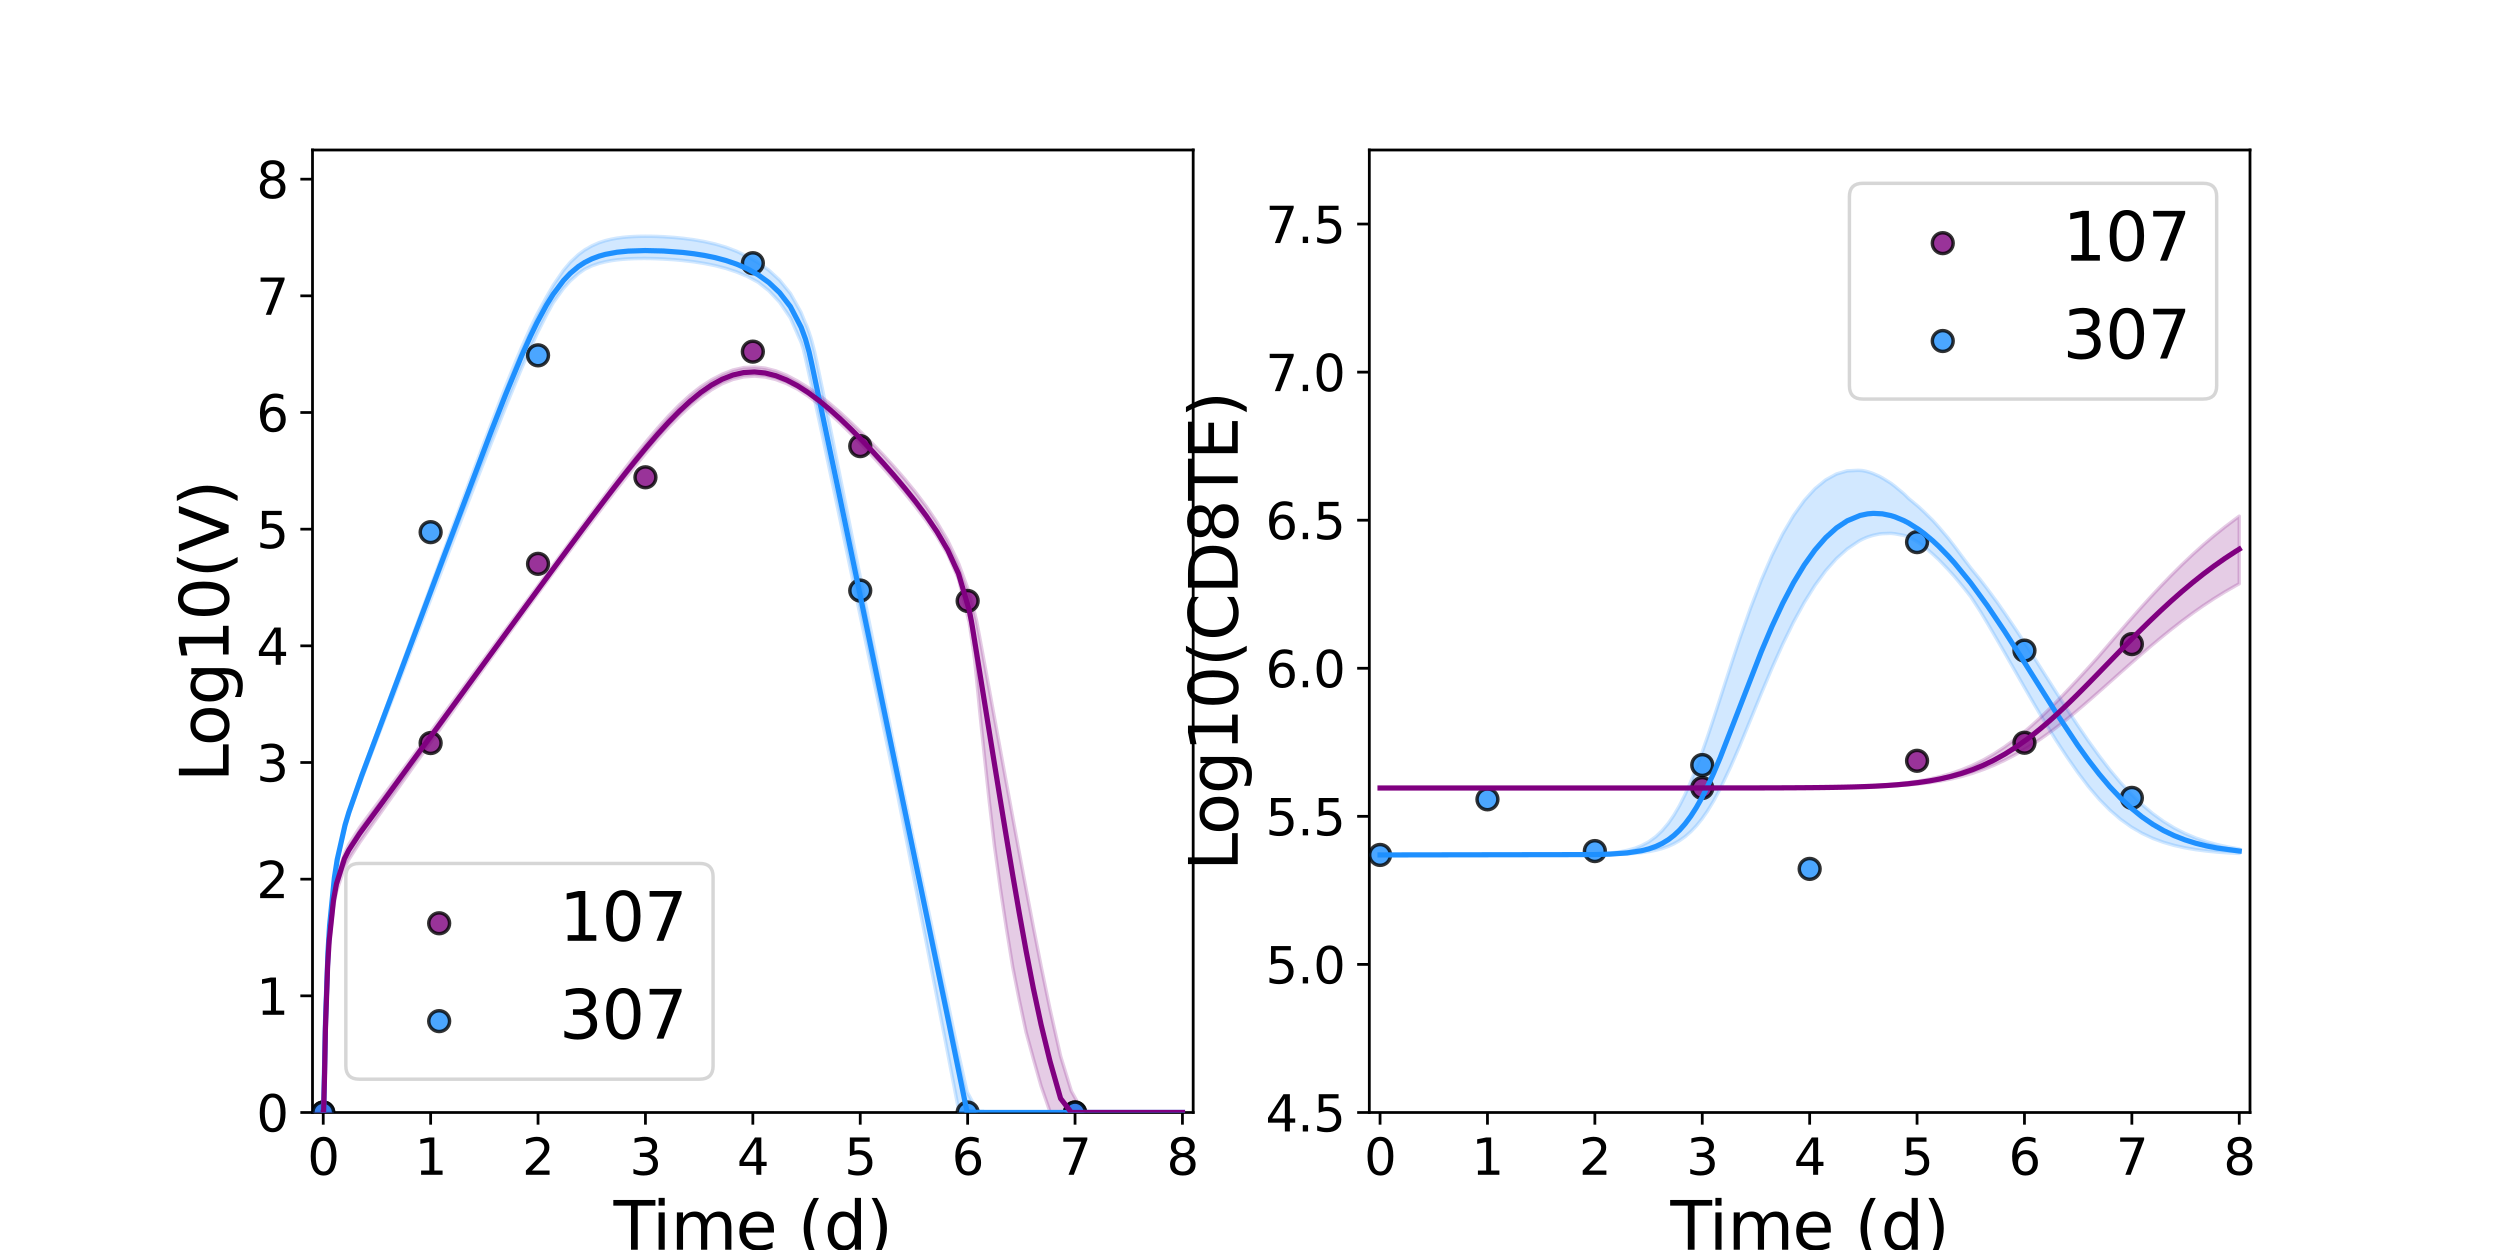 <?xml version="1.0" encoding="utf-8" standalone="no"?>
<!DOCTYPE svg PUBLIC "-//W3C//DTD SVG 1.1//EN"
  "http://www.w3.org/Graphics/SVG/1.1/DTD/svg11.dtd">
<svg xmlns:xlink="http://www.w3.org/1999/xlink" width="720pt" height="360pt" viewBox="0 0 720 360" xmlns="http://www.w3.org/2000/svg" version="1.1">
 <defs>
  <style type="text/css">*{stroke-linejoin: round; stroke-linecap: butt}</style>
 </defs>
 <g id="figure_1">
  <g id="patch_1">
   <path d="M 0 360 
L 720 360 
L 720 0 
L 0 0 
z
" style="fill: #ffffff"/>
  </g>
  <g id="axes_1">
   <g id="patch_2">
    <path d="M 90 320.4 
L 343.636 320.4 
L 343.636 43.2 
L 90 43.2 
z
" style="fill: #ffffff"/>
   </g>
   <g id="matplotlib.axis_1">
    <g id="xtick_1">
     <g id="line2d_1">
      <defs>
       <path id="m0e1e7b864c" d="M 0 0 
L 0 3.5 
" style="stroke: #000000; stroke-width: 0.8"/>
      </defs>
      <g>
       <use xlink:href="#m0e1e7b864c" x="93.093" y="320.4" style="stroke: #000000; stroke-width: 0.8"/>
      </g>
     </g>
     <g id="text_1">
      <!-- 0 -->
      <g transform="translate(88.512 338.342) scale(0.144 -0.144)">
       <defs>
        <path id="DejaVuSans-30" d="M 2034 4250 
Q 1547 4250 1301 3770 
Q 1056 3291 1056 2328 
Q 1056 1369 1301 889 
Q 1547 409 2034 409 
Q 2525 409 2770 889 
Q 3016 1369 3016 2328 
Q 3016 3291 2770 3770 
Q 2525 4250 2034 4250 
z
M 2034 4750 
Q 2819 4750 3233 4129 
Q 3647 3509 3647 2328 
Q 3647 1150 3233 529 
Q 2819 -91 2034 -91 
Q 1250 -91 836 529 
Q 422 1150 422 2328 
Q 422 3509 836 4129 
Q 1250 4750 2034 4750 
z
" transform="scale(0.016)"/>
       </defs>
       <use xlink:href="#DejaVuSans-30"/>
      </g>
     </g>
    </g>
    <g id="xtick_2">
     <g id="line2d_2">
      <g>
       <use xlink:href="#m0e1e7b864c" x="124.024" y="320.4" style="stroke: #000000; stroke-width: 0.8"/>
      </g>
     </g>
     <g id="text_2">
      <!-- 1 -->
      <g transform="translate(119.443 338.342) scale(0.144 -0.144)">
       <defs>
        <path id="DejaVuSans-31" d="M 794 531 
L 1825 531 
L 1825 4091 
L 703 3866 
L 703 4441 
L 1819 4666 
L 2450 4666 
L 2450 531 
L 3481 531 
L 3481 0 
L 794 0 
L 794 531 
z
" transform="scale(0.016)"/>
       </defs>
       <use xlink:href="#DejaVuSans-31"/>
      </g>
     </g>
    </g>
    <g id="xtick_3">
     <g id="line2d_3">
      <g>
       <use xlink:href="#m0e1e7b864c" x="154.956" y="320.4" style="stroke: #000000; stroke-width: 0.8"/>
      </g>
     </g>
     <g id="text_3">
      <!-- 2 -->
      <g transform="translate(150.375 338.342) scale(0.144 -0.144)">
       <defs>
        <path id="DejaVuSans-32" d="M 1228 531 
L 3431 531 
L 3431 0 
L 469 0 
L 469 531 
Q 828 903 1448 1529 
Q 2069 2156 2228 2338 
Q 2531 2678 2651 2914 
Q 2772 3150 2772 3378 
Q 2772 3750 2511 3984 
Q 2250 4219 1831 4219 
Q 1534 4219 1204 4116 
Q 875 4013 500 3803 
L 500 4441 
Q 881 4594 1212 4672 
Q 1544 4750 1819 4750 
Q 2544 4750 2975 4387 
Q 3406 4025 3406 3419 
Q 3406 3131 3298 2873 
Q 3191 2616 2906 2266 
Q 2828 2175 2409 1742 
Q 1991 1309 1228 531 
z
" transform="scale(0.016)"/>
       </defs>
       <use xlink:href="#DejaVuSans-32"/>
      </g>
     </g>
    </g>
    <g id="xtick_4">
     <g id="line2d_4">
      <g>
       <use xlink:href="#m0e1e7b864c" x="185.887" y="320.4" style="stroke: #000000; stroke-width: 0.8"/>
      </g>
     </g>
     <g id="text_4">
      <!-- 3 -->
      <g transform="translate(181.306 338.342) scale(0.144 -0.144)">
       <defs>
        <path id="DejaVuSans-33" d="M 2597 2516 
Q 3050 2419 3304 2112 
Q 3559 1806 3559 1356 
Q 3559 666 3084 287 
Q 2609 -91 1734 -91 
Q 1441 -91 1130 -33 
Q 819 25 488 141 
L 488 750 
Q 750 597 1062 519 
Q 1375 441 1716 441 
Q 2309 441 2620 675 
Q 2931 909 2931 1356 
Q 2931 1769 2642 2001 
Q 2353 2234 1838 2234 
L 1294 2234 
L 1294 2753 
L 1863 2753 
Q 2328 2753 2575 2939 
Q 2822 3125 2822 3475 
Q 2822 3834 2567 4026 
Q 2313 4219 1838 4219 
Q 1578 4219 1281 4162 
Q 984 4106 628 3988 
L 628 4550 
Q 988 4650 1302 4700 
Q 1616 4750 1894 4750 
Q 2613 4750 3031 4423 
Q 3450 4097 3450 3541 
Q 3450 3153 3228 2886 
Q 3006 2619 2597 2516 
z
" transform="scale(0.016)"/>
       </defs>
       <use xlink:href="#DejaVuSans-33"/>
      </g>
     </g>
    </g>
    <g id="xtick_5">
     <g id="line2d_5">
      <g>
       <use xlink:href="#m0e1e7b864c" x="216.818" y="320.4" style="stroke: #000000; stroke-width: 0.8"/>
      </g>
     </g>
     <g id="text_5">
      <!-- 4 -->
      <g transform="translate(212.237 338.342) scale(0.144 -0.144)">
       <defs>
        <path id="DejaVuSans-34" d="M 2419 4116 
L 825 1625 
L 2419 1625 
L 2419 4116 
z
M 2253 4666 
L 3047 4666 
L 3047 1625 
L 3713 1625 
L 3713 1100 
L 3047 1100 
L 3047 0 
L 2419 0 
L 2419 1100 
L 313 1100 
L 313 1709 
L 2253 4666 
z
" transform="scale(0.016)"/>
       </defs>
       <use xlink:href="#DejaVuSans-34"/>
      </g>
     </g>
    </g>
    <g id="xtick_6">
     <g id="line2d_6">
      <g>
       <use xlink:href="#m0e1e7b864c" x="247.749" y="320.4" style="stroke: #000000; stroke-width: 0.8"/>
      </g>
     </g>
     <g id="text_6">
      <!-- 5 -->
      <g transform="translate(243.168 338.342) scale(0.144 -0.144)">
       <defs>
        <path id="DejaVuSans-35" d="M 691 4666 
L 3169 4666 
L 3169 4134 
L 1269 4134 
L 1269 2991 
Q 1406 3038 1543 3061 
Q 1681 3084 1819 3084 
Q 2600 3084 3056 2656 
Q 3513 2228 3513 1497 
Q 3513 744 3044 326 
Q 2575 -91 1722 -91 
Q 1428 -91 1123 -41 
Q 819 9 494 109 
L 494 744 
Q 775 591 1075 516 
Q 1375 441 1709 441 
Q 2250 441 2565 725 
Q 2881 1009 2881 1497 
Q 2881 1984 2565 2268 
Q 2250 2553 1709 2553 
Q 1456 2553 1204 2497 
Q 953 2441 691 2322 
L 691 4666 
z
" transform="scale(0.016)"/>
       </defs>
       <use xlink:href="#DejaVuSans-35"/>
      </g>
     </g>
    </g>
    <g id="xtick_7">
     <g id="line2d_7">
      <g>
       <use xlink:href="#m0e1e7b864c" x="278.681" y="320.4" style="stroke: #000000; stroke-width: 0.8"/>
      </g>
     </g>
     <g id="text_7">
      <!-- 6 -->
      <g transform="translate(274.1 338.342) scale(0.144 -0.144)">
       <defs>
        <path id="DejaVuSans-36" d="M 2113 2584 
Q 1688 2584 1439 2293 
Q 1191 2003 1191 1497 
Q 1191 994 1439 701 
Q 1688 409 2113 409 
Q 2538 409 2786 701 
Q 3034 994 3034 1497 
Q 3034 2003 2786 2293 
Q 2538 2584 2113 2584 
z
M 3366 4563 
L 3366 3988 
Q 3128 4100 2886 4159 
Q 2644 4219 2406 4219 
Q 1781 4219 1451 3797 
Q 1122 3375 1075 2522 
Q 1259 2794 1537 2939 
Q 1816 3084 2150 3084 
Q 2853 3084 3261 2657 
Q 3669 2231 3669 1497 
Q 3669 778 3244 343 
Q 2819 -91 2113 -91 
Q 1303 -91 875 529 
Q 447 1150 447 2328 
Q 447 3434 972 4092 
Q 1497 4750 2381 4750 
Q 2619 4750 2861 4703 
Q 3103 4656 3366 4563 
z
" transform="scale(0.016)"/>
       </defs>
       <use xlink:href="#DejaVuSans-36"/>
      </g>
     </g>
    </g>
    <g id="xtick_8">
     <g id="line2d_8">
      <g>
       <use xlink:href="#m0e1e7b864c" x="309.612" y="320.4" style="stroke: #000000; stroke-width: 0.8"/>
      </g>
     </g>
     <g id="text_8">
      <!-- 7 -->
      <g transform="translate(305.031 338.342) scale(0.144 -0.144)">
       <defs>
        <path id="DejaVuSans-37" d="M 525 4666 
L 3525 4666 
L 3525 4397 
L 1831 0 
L 1172 0 
L 2766 4134 
L 525 4134 
L 525 4666 
z
" transform="scale(0.016)"/>
       </defs>
       <use xlink:href="#DejaVuSans-37"/>
      </g>
     </g>
    </g>
    <g id="xtick_9">
     <g id="line2d_9">
      <g>
       <use xlink:href="#m0e1e7b864c" x="340.543" y="320.4" style="stroke: #000000; stroke-width: 0.8"/>
      </g>
     </g>
     <g id="text_9">
      <!-- 8 -->
      <g transform="translate(335.962 338.342) scale(0.144 -0.144)">
       <defs>
        <path id="DejaVuSans-38" d="M 2034 2216 
Q 1584 2216 1326 1975 
Q 1069 1734 1069 1313 
Q 1069 891 1326 650 
Q 1584 409 2034 409 
Q 2484 409 2743 651 
Q 3003 894 3003 1313 
Q 3003 1734 2745 1975 
Q 2488 2216 2034 2216 
z
M 1403 2484 
Q 997 2584 770 2862 
Q 544 3141 544 3541 
Q 544 4100 942 4425 
Q 1341 4750 2034 4750 
Q 2731 4750 3128 4425 
Q 3525 4100 3525 3541 
Q 3525 3141 3298 2862 
Q 3072 2584 2669 2484 
Q 3125 2378 3379 2068 
Q 3634 1759 3634 1313 
Q 3634 634 3220 271 
Q 2806 -91 2034 -91 
Q 1263 -91 848 271 
Q 434 634 434 1313 
Q 434 1759 690 2068 
Q 947 2378 1403 2484 
z
M 1172 3481 
Q 1172 3119 1398 2916 
Q 1625 2713 2034 2713 
Q 2441 2713 2670 2916 
Q 2900 3119 2900 3481 
Q 2900 3844 2670 4047 
Q 2441 4250 2034 4250 
Q 1625 4250 1398 4047 
Q 1172 3844 1172 3481 
z
" transform="scale(0.016)"/>
       </defs>
       <use xlink:href="#DejaVuSans-38"/>
      </g>
     </g>
    </g>
    <g id="text_10">
     <!-- Time (d) -->
     <g transform="translate(176.693 359.925) scale(0.192 -0.192)">
      <defs>
       <path id="DejaVuSans-54" d="M -19 4666 
L 3928 4666 
L 3928 4134 
L 2272 4134 
L 2272 0 
L 1638 0 
L 1638 4134 
L -19 4134 
L -19 4666 
z
" transform="scale(0.016)"/>
       <path id="DejaVuSans-69" d="M 603 3500 
L 1178 3500 
L 1178 0 
L 603 0 
L 603 3500 
z
M 603 4863 
L 1178 4863 
L 1178 4134 
L 603 4134 
L 603 4863 
z
" transform="scale(0.016)"/>
       <path id="DejaVuSans-6d" d="M 3328 2828 
Q 3544 3216 3844 3400 
Q 4144 3584 4550 3584 
Q 5097 3584 5394 3201 
Q 5691 2819 5691 2113 
L 5691 0 
L 5113 0 
L 5113 2094 
Q 5113 2597 4934 2840 
Q 4756 3084 4391 3084 
Q 3944 3084 3684 2787 
Q 3425 2491 3425 1978 
L 3425 0 
L 2847 0 
L 2847 2094 
Q 2847 2600 2669 2842 
Q 2491 3084 2119 3084 
Q 1678 3084 1418 2786 
Q 1159 2488 1159 1978 
L 1159 0 
L 581 0 
L 581 3500 
L 1159 3500 
L 1159 2956 
Q 1356 3278 1631 3431 
Q 1906 3584 2284 3584 
Q 2666 3584 2933 3390 
Q 3200 3197 3328 2828 
z
" transform="scale(0.016)"/>
       <path id="DejaVuSans-65" d="M 3597 1894 
L 3597 1613 
L 953 1613 
Q 991 1019 1311 708 
Q 1631 397 2203 397 
Q 2534 397 2845 478 
Q 3156 559 3463 722 
L 3463 178 
Q 3153 47 2828 -22 
Q 2503 -91 2169 -91 
Q 1331 -91 842 396 
Q 353 884 353 1716 
Q 353 2575 817 3079 
Q 1281 3584 2069 3584 
Q 2775 3584 3186 3129 
Q 3597 2675 3597 1894 
z
M 3022 2063 
Q 3016 2534 2758 2815 
Q 2500 3097 2075 3097 
Q 1594 3097 1305 2825 
Q 1016 2553 972 2059 
L 3022 2063 
z
" transform="scale(0.016)"/>
       <path id="DejaVuSans-20" transform="scale(0.016)"/>
       <path id="DejaVuSans-28" d="M 1984 4856 
Q 1566 4138 1362 3434 
Q 1159 2731 1159 2009 
Q 1159 1288 1364 580 
Q 1569 -128 1984 -844 
L 1484 -844 
Q 1016 -109 783 600 
Q 550 1309 550 2009 
Q 550 2706 781 3412 
Q 1013 4119 1484 4856 
L 1984 4856 
z
" transform="scale(0.016)"/>
       <path id="DejaVuSans-64" d="M 2906 2969 
L 2906 4863 
L 3481 4863 
L 3481 0 
L 2906 0 
L 2906 525 
Q 2725 213 2448 61 
Q 2172 -91 1784 -91 
Q 1150 -91 751 415 
Q 353 922 353 1747 
Q 353 2572 751 3078 
Q 1150 3584 1784 3584 
Q 2172 3584 2448 3432 
Q 2725 3281 2906 2969 
z
M 947 1747 
Q 947 1113 1208 752 
Q 1469 391 1925 391 
Q 2381 391 2643 752 
Q 2906 1113 2906 1747 
Q 2906 2381 2643 2742 
Q 2381 3103 1925 3103 
Q 1469 3103 1208 2742 
Q 947 2381 947 1747 
z
" transform="scale(0.016)"/>
       <path id="DejaVuSans-29" d="M 513 4856 
L 1013 4856 
Q 1481 4119 1714 3412 
Q 1947 2706 1947 2009 
Q 1947 1309 1714 600 
Q 1481 -109 1013 -844 
L 513 -844 
Q 928 -128 1133 580 
Q 1338 1288 1338 2009 
Q 1338 2731 1133 3434 
Q 928 4138 513 4856 
z
" transform="scale(0.016)"/>
      </defs>
      <use xlink:href="#DejaVuSans-54"/>
      <use xlink:href="#DejaVuSans-69" x="57.959"/>
      <use xlink:href="#DejaVuSans-6d" x="85.742"/>
      <use xlink:href="#DejaVuSans-65" x="183.154"/>
      <use xlink:href="#DejaVuSans-20" x="244.678"/>
      <use xlink:href="#DejaVuSans-28" x="276.465"/>
      <use xlink:href="#DejaVuSans-64" x="315.479"/>
      <use xlink:href="#DejaVuSans-29" x="378.955"/>
     </g>
    </g>
   </g>
   <g id="matplotlib.axis_2">
    <g id="ytick_1">
     <g id="line2d_10">
      <defs>
       <path id="mbcbf30d8a5" d="M 0 0 
L -3.5 0 
" style="stroke: #000000; stroke-width: 0.8"/>
      </defs>
      <g>
       <use xlink:href="#mbcbf30d8a5" x="90" y="320.4" style="stroke: #000000; stroke-width: 0.8"/>
      </g>
     </g>
     <g id="text_11">
      <!-- 0 -->
      <g transform="translate(73.838 325.871) scale(0.144 -0.144)">
       <use xlink:href="#DejaVuSans-30"/>
      </g>
     </g>
    </g>
    <g id="ytick_2">
     <g id="line2d_11">
      <g>
       <use xlink:href="#mbcbf30d8a5" x="90" y="286.8" style="stroke: #000000; stroke-width: 0.8"/>
      </g>
     </g>
     <g id="text_12">
      <!-- 1 -->
      <g transform="translate(73.838 292.271) scale(0.144 -0.144)">
       <use xlink:href="#DejaVuSans-31"/>
      </g>
     </g>
    </g>
    <g id="ytick_3">
     <g id="line2d_12">
      <g>
       <use xlink:href="#mbcbf30d8a5" x="90" y="253.2" style="stroke: #000000; stroke-width: 0.8"/>
      </g>
     </g>
     <g id="text_13">
      <!-- 2 -->
      <g transform="translate(73.838 258.671) scale(0.144 -0.144)">
       <use xlink:href="#DejaVuSans-32"/>
      </g>
     </g>
    </g>
    <g id="ytick_4">
     <g id="line2d_13">
      <g>
       <use xlink:href="#mbcbf30d8a5" x="90" y="219.6" style="stroke: #000000; stroke-width: 0.8"/>
      </g>
     </g>
     <g id="text_14">
      <!-- 3 -->
      <g transform="translate(73.838 225.071) scale(0.144 -0.144)">
       <use xlink:href="#DejaVuSans-33"/>
      </g>
     </g>
    </g>
    <g id="ytick_5">
     <g id="line2d_14">
      <g>
       <use xlink:href="#mbcbf30d8a5" x="90" y="186" style="stroke: #000000; stroke-width: 0.8"/>
      </g>
     </g>
     <g id="text_15">
      <!-- 4 -->
      <g transform="translate(73.838 191.471) scale(0.144 -0.144)">
       <use xlink:href="#DejaVuSans-34"/>
      </g>
     </g>
    </g>
    <g id="ytick_6">
     <g id="line2d_15">
      <g>
       <use xlink:href="#mbcbf30d8a5" x="90" y="152.4" style="stroke: #000000; stroke-width: 0.8"/>
      </g>
     </g>
     <g id="text_16">
      <!-- 5 -->
      <g transform="translate(73.838 157.871) scale(0.144 -0.144)">
       <use xlink:href="#DejaVuSans-35"/>
      </g>
     </g>
    </g>
    <g id="ytick_7">
     <g id="line2d_16">
      <g>
       <use xlink:href="#mbcbf30d8a5" x="90" y="118.8" style="stroke: #000000; stroke-width: 0.8"/>
      </g>
     </g>
     <g id="text_17">
      <!-- 6 -->
      <g transform="translate(73.838 124.271) scale(0.144 -0.144)">
       <use xlink:href="#DejaVuSans-36"/>
      </g>
     </g>
    </g>
    <g id="ytick_8">
     <g id="line2d_17">
      <g>
       <use xlink:href="#mbcbf30d8a5" x="90" y="85.2" style="stroke: #000000; stroke-width: 0.8"/>
      </g>
     </g>
     <g id="text_18">
      <!-- 7 -->
      <g transform="translate(73.838 90.671) scale(0.144 -0.144)">
       <use xlink:href="#DejaVuSans-37"/>
      </g>
     </g>
    </g>
    <g id="ytick_9">
     <g id="line2d_18">
      <g>
       <use xlink:href="#mbcbf30d8a5" x="90" y="51.6" style="stroke: #000000; stroke-width: 0.8"/>
      </g>
     </g>
     <g id="text_19">
      <!-- 8 -->
      <g transform="translate(73.838 57.071) scale(0.144 -0.144)">
       <use xlink:href="#DejaVuSans-38"/>
      </g>
     </g>
    </g>
    <g id="text_20">
     <!-- Log10(V) -->
     <g transform="translate(65.845 225.224) rotate(-90) scale(0.192 -0.192)">
      <defs>
       <path id="DejaVuSans-4c" d="M 628 4666 
L 1259 4666 
L 1259 531 
L 3531 531 
L 3531 0 
L 628 0 
L 628 4666 
z
" transform="scale(0.016)"/>
       <path id="DejaVuSans-6f" d="M 1959 3097 
Q 1497 3097 1228 2736 
Q 959 2375 959 1747 
Q 959 1119 1226 758 
Q 1494 397 1959 397 
Q 2419 397 2687 759 
Q 2956 1122 2956 1747 
Q 2956 2369 2687 2733 
Q 2419 3097 1959 3097 
z
M 1959 3584 
Q 2709 3584 3137 3096 
Q 3566 2609 3566 1747 
Q 3566 888 3137 398 
Q 2709 -91 1959 -91 
Q 1206 -91 779 398 
Q 353 888 353 1747 
Q 353 2609 779 3096 
Q 1206 3584 1959 3584 
z
" transform="scale(0.016)"/>
       <path id="DejaVuSans-67" d="M 2906 1791 
Q 2906 2416 2648 2759 
Q 2391 3103 1925 3103 
Q 1463 3103 1205 2759 
Q 947 2416 947 1791 
Q 947 1169 1205 825 
Q 1463 481 1925 481 
Q 2391 481 2648 825 
Q 2906 1169 2906 1791 
z
M 3481 434 
Q 3481 -459 3084 -895 
Q 2688 -1331 1869 -1331 
Q 1566 -1331 1297 -1286 
Q 1028 -1241 775 -1147 
L 775 -588 
Q 1028 -725 1275 -790 
Q 1522 -856 1778 -856 
Q 2344 -856 2625 -561 
Q 2906 -266 2906 331 
L 2906 616 
Q 2728 306 2450 153 
Q 2172 0 1784 0 
Q 1141 0 747 490 
Q 353 981 353 1791 
Q 353 2603 747 3093 
Q 1141 3584 1784 3584 
Q 2172 3584 2450 3431 
Q 2728 3278 2906 2969 
L 2906 3500 
L 3481 3500 
L 3481 434 
z
" transform="scale(0.016)"/>
       <path id="DejaVuSans-56" d="M 1831 0 
L 50 4666 
L 709 4666 
L 2188 738 
L 3669 4666 
L 4325 4666 
L 2547 0 
L 1831 0 
z
" transform="scale(0.016)"/>
      </defs>
      <use xlink:href="#DejaVuSans-4c"/>
      <use xlink:href="#DejaVuSans-6f" x="53.963"/>
      <use xlink:href="#DejaVuSans-67" x="115.145"/>
      <use xlink:href="#DejaVuSans-31" x="178.621"/>
      <use xlink:href="#DejaVuSans-30" x="242.244"/>
      <use xlink:href="#DejaVuSans-28" x="305.867"/>
      <use xlink:href="#DejaVuSans-56" x="344.881"/>
      <use xlink:href="#DejaVuSans-29" x="413.289"/>
     </g>
    </g>
   </g>
   <g id="patch_3">
    <path d="M 90 320.4 
L 90 43.2 
" style="fill: none; stroke: #000000; stroke-width: 0.8; stroke-linejoin: miter; stroke-linecap: square"/>
   </g>
   <g id="patch_4">
    <path d="M 343.636 320.4 
L 343.636 43.2 
" style="fill: none; stroke: #000000; stroke-width: 0.8; stroke-linejoin: miter; stroke-linecap: square"/>
   </g>
   <g id="patch_5">
    <path d="M 90 320.4 
L 343.636 320.4 
" style="fill: none; stroke: #000000; stroke-width: 0.8; stroke-linejoin: miter; stroke-linecap: square"/>
   </g>
   <g id="patch_6">
    <path d="M 90 43.2 
L 343.636 43.2 
" style="fill: none; stroke: #000000; stroke-width: 0.8; stroke-linejoin: miter; stroke-linecap: square"/>
   </g>
   <g id="PolyCollection_1">
    <defs>
     <path id="mdf1e617d72" d="M 93.093 -39.6 
L 93.093 -39.6 
L 93.094 -39.6 
L 93.104 -39.6 
L 93.2 -39.6 
L 93.521 -53.78 
L 93.751 -65.652 
L 94.47 -85.798 
L 94.924 -93.175 
L 96.296 -106.768 
L 97.116 -111.974 
L 99.373 -121.748 
L 100.478 -125.349 
L 102.887 -132.221 
L 104.182 -135.676 
L 106.606 -142.02 
L 108.046 -145.755 
L 110.489 -152.113 
L 112.038 -156.137 
L 114.481 -162.499 
L 116.115 -166.747 
L 118.554 -173.099 
L 120.251 -177.512 
L 122.945 -184.536 
L 124.616 -188.883 
L 126.942 -194.928 
L 128.686 -199.458 
L 131.229 -206.063 
L 132.963 -210.539 
L 135.322 -216.599 
L 137.102 -221.17 
L 139.649 -227.676 
L 141.422 -232.193 
L 143.845 -238.292 
L 145.672 -242.862 
L 148.313 -249.313 
L 150.162 -253.762 
L 152.713 -259.614 
L 154.624 -263.803 
L 157.378 -269.265 
L 159.295 -272.769 
L 162.297 -276.946 
L 164.254 -279.12 
L 166.577 -281.174 
L 168.407 -282.459 
L 170.471 -283.453 
L 172.535 -284.154 
L 174.334 -284.605 
L 176.133 -284.942 
L 177.731 -285.166 
L 179.341 -285.327 
L 180.952 -285.44 
L 182.562 -285.511 
L 184.172 -285.548 
L 185.783 -285.555 
L 187.404 -285.535 
L 189.147 -285.485 
L 191.082 -285.398 
L 194.175 -285.204 
L 196.704 -284.97 
L 199.797 -284.602 
L 202.89 -284.119 
L 205.984 -283.493 
L 209.077 -282.689 
L 212.17 -281.665 
L 215.263 -280.363 
L 218.356 -278.705 
L 221.449 -276.237 
L 224.542 -272.949 
L 227.635 -268.404 
L 230.729 -261.403 
L 231.347 -259.529 
L 231.966 -256.901 
L 232.314 -255.322 
L 232.742 -253.38 
L 233.015 -252.142 
L 233.278 -250.95 
L 233.406 -250.372 
L 233.479 -250.041 
L 233.504 -249.926 
L 233.505 -249.922 
L 233.505 -249.921 
L 233.507 -249.914 
L 233.509 -249.903 
L 233.509 -249.902 
L 233.51 -249.897 
L 233.511 -249.892 
L 233.513 -249.885 
L 233.513 -249.883 
L 233.513 -249.883 
L 233.514 -249.879 
L 233.515 -249.875 
L 233.522 -249.845 
L 233.536 -249.781 
L 233.582 -249.569 
L 233.744 -248.827 
L 234.598 -244.922 
L 235.164 -242.334 
L 236.869 -234.411 
L 237.755 -230.212 
L 240.199 -218.631 
L 241.345 -213.181 
L 243.939 -200.836 
L 245.312 -194.287 
L 248.187 -180.551 
L 249.726 -173.193 
L 252.307 -160.836 
L 254.014 -152.663 
L 256.718 -139.716 
L 258.541 -130.986 
L 261.29 -116.932 
L 263.2 -107.083 
L 265.967 -92.789 
L 267.959 -82.472 
L 270.789 -67.823 
L 272.927 -56.793 
L 276.02 -40.646 
L 278.526 -39.6 
L 281.619 -39.6 
L 284.713 -39.6 
L 287.806 -39.6 
L 290.899 -39.6 
L 293.992 -39.6 
L 297.085 -39.6 
L 300.178 -39.6 
L 303.271 -39.6 
L 306.364 -39.6 
L 309.458 -39.6 
L 312.551 -39.6 
L 315.644 -39.6 
L 318.737 -39.6 
L 321.83 -39.6 
L 324.923 -39.6 
L 328.016 -39.6 
L 331.109 -39.6 
L 334.203 -39.6 
L 337.296 -39.6 
L 340.389 -39.6 
L 340.543 -39.6 
L 340.543 -39.6 
L 340.543 -39.6 
L 340.389 -39.6 
L 337.296 -39.6 
L 334.203 -39.6 
L 331.109 -39.6 
L 328.016 -39.6 
L 324.923 -39.6 
L 321.83 -39.6 
L 318.737 -39.6 
L 315.644 -39.6 
L 312.551 -39.6 
L 309.458 -39.6 
L 306.364 -39.6 
L 303.271 -39.6 
L 300.178 -39.6 
L 297.085 -39.6 
L 293.992 -39.6 
L 290.899 -39.6 
L 287.806 -39.6 
L 284.713 -39.6 
L 281.619 -39.819 
L 278.526 -45.543 
L 276.02 -56.775 
L 272.927 -71.528 
L 270.789 -81.681 
L 267.959 -95.094 
L 265.967 -104.529 
L 263.2 -117.693 
L 261.29 -126.831 
L 258.541 -139.987 
L 256.718 -149.017 
L 254.014 -162.462 
L 252.307 -171.037 
L 249.726 -183.863 
L 248.187 -191.662 
L 245.312 -205.987 
L 243.939 -212.888 
L 241.345 -225.766 
L 240.199 -231.518 
L 237.755 -243.558 
L 236.869 -247.899 
L 235.164 -256.076 
L 234.598 -258.702 
L 233.744 -261.973 
L 233.582 -262.513 
L 233.536 -262.667 
L 233.522 -262.713 
L 233.515 -262.735 
L 233.514 -262.738 
L 233.513 -262.741 
L 233.513 -262.741 
L 233.513 -262.743 
L 233.511 -262.747 
L 233.51 -262.751 
L 233.509 -262.755 
L 233.509 -262.755 
L 233.507 -262.763 
L 233.505 -262.769 
L 233.505 -262.769 
L 233.504 -262.772 
L 233.479 -262.856 
L 233.406 -263.084 
L 233.278 -263.466 
L 233.015 -264.253 
L 232.742 -265.039 
L 232.314 -266.172 
L 231.966 -266.93 
L 231.347 -268.404 
L 230.729 -269.965 
L 227.635 -275.491 
L 224.542 -279.322 
L 221.449 -282.17 
L 218.356 -284.362 
L 215.263 -286.138 
L 212.17 -287.619 
L 209.077 -288.809 
L 205.984 -289.718 
L 202.89 -290.421 
L 199.797 -290.96 
L 196.704 -291.367 
L 194.175 -291.616 
L 191.082 -291.83 
L 189.147 -291.914 
L 187.404 -291.956 
L 185.783 -291.966 
L 184.172 -291.943 
L 182.562 -291.885 
L 180.952 -291.783 
L 179.341 -291.632 
L 177.731 -291.416 
L 176.133 -291.127 
L 174.334 -290.693 
L 172.535 -290.114 
L 170.471 -289.206 
L 168.407 -288.028 
L 166.577 -286.67 
L 164.254 -284.494 
L 162.297 -282.177 
L 159.295 -277.802 
L 157.378 -274.462 
L 154.624 -269.421 
L 152.713 -265.525 
L 150.162 -259.815 
L 148.313 -255.44 
L 145.672 -248.879 
L 143.845 -244.216 
L 141.422 -237.893 
L 139.649 -233.217 
L 137.102 -226.41 
L 135.322 -221.638 
L 132.963 -215.276 
L 131.229 -210.593 
L 128.686 -203.694 
L 126.942 -198.97 
L 124.616 -192.652 
L 122.945 -188.123 
L 120.251 -180.778 
L 118.554 -176.174 
L 116.115 -169.533 
L 114.481 -165.1 
L 112.038 -158.45 
L 110.489 -154.251 
L 108.046 -147.606 
L 106.606 -143.714 
L 104.182 -137.095 
L 102.887 -133.517 
L 100.478 -126.363 
L 99.373 -122.63 
L 97.116 -112.588 
L 96.296 -107.306 
L 94.924 -93.524 
L 94.47 -86.116 
L 93.751 -66.081 
L 93.521 -54.12 
L 93.2 -39.949 
L 93.104 -39.6 
L 93.094 -39.6 
L 93.093 -39.6 
z
" style="stroke: #1e90ff; stroke-opacity: 0.2"/>
    </defs>
    <g clip-path="url(#p9dd084a2a0)">
     <use xlink:href="#mdf1e617d72" x="0" y="360" style="fill: #1e90ff; fill-opacity: 0.2; stroke: #1e90ff; stroke-opacity: 0.2"/>
    </g>
   </g>
   <g id="PolyCollection_2">
    <defs>
     <path id="m0ca65a41ae" d="M 93.093 -39.6 
L 93.093 -39.6 
L 93.094 -39.6 
L 93.103 -39.6 
L 93.196 -39.6 
L 93.485 -50.234 
L 93.708 -62.321 
L 94.355 -80.658 
L 94.799 -87.563 
L 96.054 -98.84 
L 96.905 -103.181 
L 99.194 -110.043 
L 100.447 -112.449 
L 103.54 -117.293 
L 105.115 -119.537 
L 108.208 -123.907 
L 110.091 -126.556 
L 113.184 -130.919 
L 115.382 -134.016 
L 118.475 -138.38 
L 120.99 -141.924 
L 124.083 -146.287 
L 126.092 -149.121 
L 129.185 -153.484 
L 131.293 -156.446 
L 134.386 -160.739 
L 136.858 -164.165 
L 139.951 -168.455 
L 143.044 -172.743 
L 146.137 -177.005 
L 149.23 -181.241 
L 152.323 -185.475 
L 155.416 -189.701 
L 158.51 -193.918 
L 161.603 -198.077 
L 164.696 -202.209 
L 167.789 -206.318 
L 170.882 -210.398 
L 173.975 -214.439 
L 177.068 -218.43 
L 180.162 -222.354 
L 183.255 -226.193 
L 186.348 -229.92 
L 189.441 -233.505 
L 192.534 -236.912 
L 195.627 -240.097 
L 198.72 -243.011 
L 201.813 -245.568 
L 204.907 -247.747 
L 208 -249.496 
L 211.093 -250.726 
L 214.186 -251.458 
L 217.279 -251.687 
L 220.372 -251.423 
L 223.465 -250.69 
L 226.558 -249.521 
L 229.652 -247.96 
L 232.745 -245.94 
L 235.838 -243.569 
L 238.931 -240.939 
L 242.024 -238.085 
L 245.117 -235.06 
L 248.21 -231.89 
L 251.303 -228.594 
L 254.397 -225.183 
L 257.49 -221.654 
L 260.583 -217.969 
L 263.676 -214.111 
L 266.769 -210.005 
L 269.862 -205.508 
L 272.955 -200.325 
L 276.048 -193.254 
L 279.142 -180.656 
L 279.76 -176.51 
L 279.998 -174.911 
L 280.062 -174.477 
L 280.132 -174.008 
L 280.303 -172.855 
L 280.382 -172.323 
L 280.716 -169.796 
L 281.273 -164.261 
L 282.355 -153.315 
L 283.437 -142.925 
L 284.915 -129.186 
L 286.392 -116.467 
L 288.104 -104.109 
L 289.816 -92.864 
L 291.67 -81.45 
L 293.525 -72.082 
L 295.516 -62.74 
L 297.59 -55.165 
L 299.822 -47.261 
L 302.39 -39.846 
L 305.452 -39.6 
L 308.545 -39.6 
L 311.638 -39.6 
L 314.731 -39.6 
L 317.824 -39.6 
L 320.917 -39.6 
L 324.011 -39.6 
L 327.104 -39.6 
L 330.197 -39.6 
L 333.29 -39.6 
L 336.383 -39.6 
L 339.476 -39.6 
L 340.543 -39.6 
L 340.543 -39.6 
L 340.543 -39.6 
L 339.476 -39.6 
L 336.383 -39.6 
L 333.29 -39.6 
L 330.197 -39.6 
L 327.104 -39.6 
L 324.011 -39.6 
L 320.917 -39.6 
L 317.824 -39.6 
L 314.731 -39.6 
L 311.638 -40.186 
L 308.545 -45.769 
L 305.452 -55.832 
L 302.39 -69.402 
L 299.822 -81.801 
L 297.59 -93.106 
L 295.516 -103.954 
L 293.525 -114.564 
L 291.67 -124.562 
L 289.816 -134.632 
L 288.104 -143.98 
L 286.392 -153.322 
L 284.915 -161.397 
L 283.437 -169.438 
L 282.355 -175.318 
L 281.273 -181.049 
L 280.716 -183.37 
L 280.382 -184.761 
L 280.303 -185.09 
L 280.132 -185.803 
L 280.062 -186.094 
L 279.998 -186.362 
L 279.76 -187.335 
L 279.142 -189.358 
L 276.048 -197.807 
L 272.955 -204.32 
L 269.862 -209.569 
L 266.769 -214.157 
L 263.676 -218.251 
L 260.583 -222.032 
L 257.49 -225.593 
L 254.397 -228.982 
L 251.303 -232.218 
L 248.21 -235.303 
L 245.117 -238.293 
L 242.024 -241.161 
L 238.931 -243.821 
L 235.838 -246.24 
L 232.745 -248.376 
L 229.652 -250.279 
L 226.558 -251.926 
L 223.465 -253.175 
L 220.372 -253.98 
L 217.279 -254.306 
L 214.186 -254.126 
L 211.093 -253.429 
L 208 -252.221 
L 204.907 -250.611 
L 201.813 -248.624 
L 198.72 -246.19 
L 195.627 -243.363 
L 192.534 -240.201 
L 189.441 -236.762 
L 186.348 -233.098 
L 183.255 -229.257 
L 180.162 -225.277 
L 177.068 -221.191 
L 173.975 -217.023 
L 170.882 -212.892 
L 167.789 -208.745 
L 164.696 -204.568 
L 161.603 -200.367 
L 158.51 -196.148 
L 155.416 -191.954 
L 152.323 -187.766 
L 149.23 -183.57 
L 146.137 -179.368 
L 143.044 -175.162 
L 139.951 -170.951 
L 136.858 -166.739 
L 134.386 -163.371 
L 131.293 -159.155 
L 129.185 -156.281 
L 126.092 -152.064 
L 124.083 -149.325 
L 120.99 -145.106 
L 118.475 -141.682 
L 115.382 -137.532 
L 113.184 -134.588 
L 110.091 -130.446 
L 108.208 -127.937 
L 105.115 -123.805 
L 103.54 -121.644 
L 100.447 -116.773 
L 99.194 -114.051 
L 96.905 -106.486 
L 96.054 -101.465 
L 94.799 -89.518 
L 94.355 -81.892 
L 93.708 -63.377 
L 93.485 -51.216 
L 93.196 -39.904 
L 93.103 -39.6 
L 93.094 -39.6 
L 93.093 -39.6 
z
" style="stroke: #800080; stroke-opacity: 0.2"/>
    </defs>
    <g clip-path="url(#p9dd084a2a0)">
     <use xlink:href="#m0ca65a41ae" x="0" y="360" style="fill: #800080; fill-opacity: 0.2; stroke: #800080; stroke-opacity: 0.2"/>
    </g>
   </g>
   <g id="legend_1">
    <g id="patch_7">
     <path d="M 103.44 310.8 
L 201.528 310.8 
Q 205.368 310.8 205.368 306.96 
L 205.368 252.516 
Q 205.368 248.676 201.528 248.676 
L 103.44 248.676 
Q 99.6 248.676 99.6 252.516 
L 99.6 306.96 
Q 99.6 310.8 103.44 310.8 
z
" style="fill: #ffffff; opacity: 0.8; stroke: #cccccc; stroke-linejoin: miter"/>
    </g>
    <g id="PathCollection_1">
     <defs>
      <path id="m2ff7bb406e" d="M 0 3 
C 0.796 3 1.559 2.684 2.121 2.121 
C 2.684 1.559 3 0.796 3 0 
C 3 -0.796 2.684 -1.559 2.121 -2.121 
C 1.559 -2.684 0.796 -3 0 -3 
C -0.796 -3 -1.559 -2.684 -2.121 -2.121 
C -2.684 -1.559 -3 -0.796 -3 0 
C -3 0.796 -2.684 1.559 -2.121 2.121 
C -1.559 2.684 -0.796 3 0 3 
z
" style="stroke: #000000; stroke-opacity: 0.8"/>
     </defs>
     <g>
      <use xlink:href="#m2ff7bb406e" x="126.48" y="265.905" style="fill: #800080; fill-opacity: 0.8; stroke: #000000; stroke-opacity: 0.8"/>
     </g>
    </g>
    <g id="text_21">
     <!-- 107 -->
     <g transform="translate(161.04 270.945) scale(0.192 -0.192)">
      <use xlink:href="#DejaVuSans-31"/>
      <use xlink:href="#DejaVuSans-30" x="63.623"/>
      <use xlink:href="#DejaVuSans-37" x="127.246"/>
     </g>
    </g>
    <g id="PathCollection_2">
     <defs>
      <path id="m556c3b0172" d="M 0 3 
C 0.796 3 1.559 2.684 2.121 2.121 
C 2.684 1.559 3 0.796 3 0 
C 3 -0.796 2.684 -1.559 2.121 -2.121 
C 1.559 -2.684 0.796 -3 0 -3 
C -0.796 -3 -1.559 -2.684 -2.121 -2.121 
C -2.684 -1.559 -3 -0.796 -3 0 
C -3 0.796 -2.684 1.559 -2.121 2.121 
C -1.559 2.684 -0.796 3 0 3 
z
" style="stroke: #000000; stroke-opacity: 0.8"/>
     </defs>
     <g>
      <use xlink:href="#m556c3b0172" x="126.48" y="294.087" style="fill: #1e90ff; fill-opacity: 0.8; stroke: #000000; stroke-opacity: 0.8"/>
     </g>
    </g>
    <g id="text_22">
     <!-- 307 -->
     <g transform="translate(161.04 299.127) scale(0.192 -0.192)">
      <use xlink:href="#DejaVuSans-33"/>
      <use xlink:href="#DejaVuSans-30" x="63.623"/>
      <use xlink:href="#DejaVuSans-37" x="127.246"/>
     </g>
    </g>
   </g>
   <g id="PathCollection_3">
    <g clip-path="url(#p9dd084a2a0)">
     <use xlink:href="#m2ff7bb406e" x="93.093" y="320.4" style="fill: #800080; fill-opacity: 0.8; stroke: #000000; stroke-opacity: 0.8"/>
     <use xlink:href="#m2ff7bb406e" x="124.024" y="213.998" style="fill: #800080; fill-opacity: 0.8; stroke: #000000; stroke-opacity: 0.8"/>
     <use xlink:href="#m2ff7bb406e" x="154.956" y="162.384" style="fill: #800080; fill-opacity: 0.8; stroke: #000000; stroke-opacity: 0.8"/>
     <use xlink:href="#m2ff7bb406e" x="185.887" y="137.461" style="fill: #800080; fill-opacity: 0.8; stroke: #000000; stroke-opacity: 0.8"/>
     <use xlink:href="#m2ff7bb406e" x="216.818" y="101.271" style="fill: #800080; fill-opacity: 0.8; stroke: #000000; stroke-opacity: 0.8"/>
     <use xlink:href="#m2ff7bb406e" x="247.749" y="128.486" style="fill: #800080; fill-opacity: 0.8; stroke: #000000; stroke-opacity: 0.8"/>
     <use xlink:href="#m2ff7bb406e" x="278.681" y="173.068" style="fill: #800080; fill-opacity: 0.8; stroke: #000000; stroke-opacity: 0.8"/>
     <use xlink:href="#m2ff7bb406e" x="309.612" y="320.4" style="fill: #800080; fill-opacity: 0.8; stroke: #000000; stroke-opacity: 0.8"/>
    </g>
   </g>
   <g id="PathCollection_4">
    <g clip-path="url(#p9dd084a2a0)">
     <use xlink:href="#m556c3b0172" x="93.093" y="320.4" style="fill: #1e90ff; fill-opacity: 0.8; stroke: #000000; stroke-opacity: 0.8"/>
     <use xlink:href="#m556c3b0172" x="124.024" y="153.262" style="fill: #1e90ff; fill-opacity: 0.8; stroke: #000000; stroke-opacity: 0.8"/>
     <use xlink:href="#m556c3b0172" x="154.956" y="102.336" style="fill: #1e90ff; fill-opacity: 0.8; stroke: #000000; stroke-opacity: 0.8"/>
     <use xlink:href="#m556c3b0172" x="216.818" y="75.8" style="fill: #1e90ff; fill-opacity: 0.8; stroke: #000000; stroke-opacity: 0.8"/>
     <use xlink:href="#m556c3b0172" x="247.749" y="170.081" style="fill: #1e90ff; fill-opacity: 0.8; stroke: #000000; stroke-opacity: 0.8"/>
     <use xlink:href="#m556c3b0172" x="278.681" y="320.4" style="fill: #1e90ff; fill-opacity: 0.8; stroke: #000000; stroke-opacity: 0.8"/>
     <use xlink:href="#m556c3b0172" x="309.612" y="320.4" style="fill: #1e90ff; fill-opacity: 0.8; stroke: #000000; stroke-opacity: 0.8"/>
    </g>
   </g>
   <g id="line2d_19">
    <path d="M 93.093 320.4 
L 93.2 320.4 
L 93.751 293.928 
L 94.47 273.953 
L 94.924 266.537 
L 96.296 252.843 
L 97.116 247.568 
L 99.373 237.609 
L 100.478 233.925 
L 104.182 223.357 
L 126.942 162.594 
L 141.422 124.343 
L 145.672 113.504 
L 150.162 102.644 
L 152.713 96.938 
L 154.624 92.978 
L 157.378 87.862 
L 159.295 84.767 
L 162.297 80.769 
L 164.254 78.701 
L 166.577 76.76 
L 168.407 75.574 
L 170.471 74.54 
L 172.535 73.767 
L 174.334 73.263 
L 177.731 72.634 
L 180.952 72.315 
L 185.783 72.159 
L 191.082 72.288 
L 196.704 72.707 
L 199.797 73.075 
L 202.89 73.564 
L 205.984 74.203 
L 209.077 75.027 
L 212.17 76.082 
L 215.263 77.431 
L 218.356 79.156 
L 221.449 81.38 
L 224.542 84.308 
L 227.635 88.314 
L 230.729 94.258 
L 231.966 97.646 
L 233.015 101.351 
L 233.744 104.601 
L 241.345 140.73 
L 265.967 259.409 
L 272.927 292.947 
L 278.526 320.315 
L 284.713 320.4 
L 340.543 320.4 
L 340.543 320.4 
" clip-path="url(#p9dd084a2a0)" style="fill: none; stroke: #1e90ff; stroke-width: 1.5; stroke-linecap: square"/>
   </g>
   <g id="line2d_20">
    <path d="M 93.093 320.4 
L 93.094 320.4 
L 93.103 320.4 
L 93.196 320.4 
L 93.485 309.158 
L 93.708 296.801 
L 94.355 278.21 
L 94.799 270.941 
L 96.054 259.19 
L 96.905 254.536 
L 99.194 247.305 
L 100.447 244.833 
L 103.54 240.093 
L 105.115 237.936 
L 108.208 233.719 
L 110.091 231.149 
L 113.184 226.905 
L 115.382 223.892 
L 118.475 219.645 
L 120.99 216.196 
L 124.083 212.042 
L 126.092 209.308 
L 129.185 205.063 
L 131.293 202.174 
L 134.386 197.931 
L 136.858 194.545 
L 139.951 190.303 
L 143.044 186.065 
L 146.137 181.829 
L 149.23 177.598 
L 152.323 173.372 
L 155.416 169.153 
L 158.51 164.944 
L 161.603 160.749 
L 164.696 156.57 
L 167.789 152.416 
L 170.882 148.292 
L 173.975 144.208 
L 177.068 140.179 
L 180.162 136.22 
L 183.255 132.353 
L 186.348 128.605 
L 189.441 125.008 
L 192.534 121.604 
L 195.627 118.438 
L 198.72 115.561 
L 201.813 113.028 
L 204.907 110.894 
L 208 109.205 
L 211.093 107.999 
L 214.186 107.298 
L 217.279 107.11 
L 220.372 107.423 
L 223.465 108.212 
L 226.558 109.442 
L 229.652 111.069 
L 232.745 113.049 
L 235.838 115.335 
L 238.931 117.884 
L 242.024 120.656 
L 245.117 123.619 
L 248.21 126.744 
L 251.303 130.011 
L 254.397 133.408 
L 257.49 136.935 
L 260.583 140.608 
L 263.676 144.466 
L 266.769 148.592 
L 269.862 153.143 
L 272.955 158.437 
L 276.048 165.21 
L 279.142 175.73 
L 279.76 178.895 
L 279.998 180.274 
L 280.062 180.664 
L 280.132 181.091 
L 280.303 182.146 
L 280.382 182.634 
L 280.716 184.696 
L 281.273 188.14 
L 282.355 194.861 
L 283.437 201.569 
L 284.915 210.774 
L 286.392 219.929 
L 288.104 230.511 
L 289.816 240.95 
L 291.67 252.069 
L 293.525 262.831 
L 295.516 273.875 
L 297.59 284.595 
L 299.822 295.043 
L 302.39 305.604 
L 305.452 316.362 
L 308.545 320.4 
L 311.638 320.4 
L 314.731 320.4 
L 317.824 320.4 
L 320.917 320.4 
L 324.011 320.4 
L 327.104 320.4 
L 330.197 320.4 
L 333.29 320.4 
L 336.383 320.4 
L 339.476 320.4 
L 340.543 320.4 
" clip-path="url(#p9dd084a2a0)" style="fill: none; stroke: #800080; stroke-width: 1.5; stroke-linecap: square"/>
   </g>
  </g>
  <g id="axes_2">
   <g id="patch_8">
    <path d="M 394.364 320.4 
L 648 320.4 
L 648 43.2 
L 394.364 43.2 
z
" style="fill: #ffffff"/>
   </g>
   <g id="matplotlib.axis_3">
    <g id="xtick_10">
     <g id="line2d_21">
      <g>
       <use xlink:href="#m0e1e7b864c" x="397.457" y="320.4" style="stroke: #000000; stroke-width: 0.8"/>
      </g>
     </g>
     <g id="text_23">
      <!-- 0 -->
      <g transform="translate(392.876 338.342) scale(0.144 -0.144)">
       <use xlink:href="#DejaVuSans-30"/>
      </g>
     </g>
    </g>
    <g id="xtick_11">
     <g id="line2d_22">
      <g>
       <use xlink:href="#m0e1e7b864c" x="428.388" y="320.4" style="stroke: #000000; stroke-width: 0.8"/>
      </g>
     </g>
     <g id="text_24">
      <!-- 1 -->
      <g transform="translate(423.807 338.342) scale(0.144 -0.144)">
       <use xlink:href="#DejaVuSans-31"/>
      </g>
     </g>
    </g>
    <g id="xtick_12">
     <g id="line2d_23">
      <g>
       <use xlink:href="#m0e1e7b864c" x="459.319" y="320.4" style="stroke: #000000; stroke-width: 0.8"/>
      </g>
     </g>
     <g id="text_25">
      <!-- 2 -->
      <g transform="translate(454.738 338.342) scale(0.144 -0.144)">
       <use xlink:href="#DejaVuSans-32"/>
      </g>
     </g>
    </g>
    <g id="xtick_13">
     <g id="line2d_24">
      <g>
       <use xlink:href="#m0e1e7b864c" x="490.251" y="320.4" style="stroke: #000000; stroke-width: 0.8"/>
      </g>
     </g>
     <g id="text_26">
      <!-- 3 -->
      <g transform="translate(485.67 338.342) scale(0.144 -0.144)">
       <use xlink:href="#DejaVuSans-33"/>
      </g>
     </g>
    </g>
    <g id="xtick_14">
     <g id="line2d_25">
      <g>
       <use xlink:href="#m0e1e7b864c" x="521.182" y="320.4" style="stroke: #000000; stroke-width: 0.8"/>
      </g>
     </g>
     <g id="text_27">
      <!-- 4 -->
      <g transform="translate(516.601 338.342) scale(0.144 -0.144)">
       <use xlink:href="#DejaVuSans-34"/>
      </g>
     </g>
    </g>
    <g id="xtick_15">
     <g id="line2d_26">
      <g>
       <use xlink:href="#m0e1e7b864c" x="552.113" y="320.4" style="stroke: #000000; stroke-width: 0.8"/>
      </g>
     </g>
     <g id="text_28">
      <!-- 5 -->
      <g transform="translate(547.532 338.342) scale(0.144 -0.144)">
       <use xlink:href="#DejaVuSans-35"/>
      </g>
     </g>
    </g>
    <g id="xtick_16">
     <g id="line2d_27">
      <g>
       <use xlink:href="#m0e1e7b864c" x="583.044" y="320.4" style="stroke: #000000; stroke-width: 0.8"/>
      </g>
     </g>
     <g id="text_29">
      <!-- 6 -->
      <g transform="translate(578.463 338.342) scale(0.144 -0.144)">
       <use xlink:href="#DejaVuSans-36"/>
      </g>
     </g>
    </g>
    <g id="xtick_17">
     <g id="line2d_28">
      <g>
       <use xlink:href="#m0e1e7b864c" x="613.976" y="320.4" style="stroke: #000000; stroke-width: 0.8"/>
      </g>
     </g>
     <g id="text_30">
      <!-- 7 -->
      <g transform="translate(609.395 338.342) scale(0.144 -0.144)">
       <use xlink:href="#DejaVuSans-37"/>
      </g>
     </g>
    </g>
    <g id="xtick_18">
     <g id="line2d_29">
      <g>
       <use xlink:href="#m0e1e7b864c" x="644.907" y="320.4" style="stroke: #000000; stroke-width: 0.8"/>
      </g>
     </g>
     <g id="text_31">
      <!-- 8 -->
      <g transform="translate(640.326 338.342) scale(0.144 -0.144)">
       <use xlink:href="#DejaVuSans-38"/>
      </g>
     </g>
    </g>
    <g id="text_32">
     <!-- Time (d) -->
     <g transform="translate(481.057 359.925) scale(0.192 -0.192)">
      <use xlink:href="#DejaVuSans-54"/>
      <use xlink:href="#DejaVuSans-69" x="57.959"/>
      <use xlink:href="#DejaVuSans-6d" x="85.742"/>
      <use xlink:href="#DejaVuSans-65" x="183.154"/>
      <use xlink:href="#DejaVuSans-20" x="244.678"/>
      <use xlink:href="#DejaVuSans-28" x="276.465"/>
      <use xlink:href="#DejaVuSans-64" x="315.479"/>
      <use xlink:href="#DejaVuSans-29" x="378.955"/>
     </g>
    </g>
   </g>
   <g id="matplotlib.axis_4">
    <g id="ytick_10">
     <g id="line2d_30">
      <g>
       <use xlink:href="#mbcbf30d8a5" x="394.364" y="320.4" style="stroke: #000000; stroke-width: 0.8"/>
      </g>
     </g>
     <g id="text_33">
      <!-- 4.5 -->
      <g transform="translate(364.463 325.871) scale(0.144 -0.144)">
       <defs>
        <path id="DejaVuSans-2e" d="M 684 794 
L 1344 794 
L 1344 0 
L 684 0 
L 684 794 
z
" transform="scale(0.016)"/>
       </defs>
       <use xlink:href="#DejaVuSans-34"/>
       <use xlink:href="#DejaVuSans-2e" x="63.623"/>
       <use xlink:href="#DejaVuSans-35" x="95.41"/>
      </g>
     </g>
    </g>
    <g id="ytick_11">
     <g id="line2d_31">
      <g>
       <use xlink:href="#mbcbf30d8a5" x="394.364" y="277.754" style="stroke: #000000; stroke-width: 0.8"/>
      </g>
     </g>
     <g id="text_34">
      <!-- 5.0 -->
      <g transform="translate(364.463 283.225) scale(0.144 -0.144)">
       <use xlink:href="#DejaVuSans-35"/>
       <use xlink:href="#DejaVuSans-2e" x="63.623"/>
       <use xlink:href="#DejaVuSans-30" x="95.41"/>
      </g>
     </g>
    </g>
    <g id="ytick_12">
     <g id="line2d_32">
      <g>
       <use xlink:href="#mbcbf30d8a5" x="394.364" y="235.108" style="stroke: #000000; stroke-width: 0.8"/>
      </g>
     </g>
     <g id="text_35">
      <!-- 5.5 -->
      <g transform="translate(364.463 240.579) scale(0.144 -0.144)">
       <use xlink:href="#DejaVuSans-35"/>
       <use xlink:href="#DejaVuSans-2e" x="63.623"/>
       <use xlink:href="#DejaVuSans-35" x="95.41"/>
      </g>
     </g>
    </g>
    <g id="ytick_13">
     <g id="line2d_33">
      <g>
       <use xlink:href="#mbcbf30d8a5" x="394.364" y="192.462" style="stroke: #000000; stroke-width: 0.8"/>
      </g>
     </g>
     <g id="text_36">
      <!-- 6.0 -->
      <g transform="translate(364.463 197.932) scale(0.144 -0.144)">
       <use xlink:href="#DejaVuSans-36"/>
       <use xlink:href="#DejaVuSans-2e" x="63.623"/>
       <use xlink:href="#DejaVuSans-30" x="95.41"/>
      </g>
     </g>
    </g>
    <g id="ytick_14">
     <g id="line2d_34">
      <g>
       <use xlink:href="#mbcbf30d8a5" x="394.364" y="149.815" style="stroke: #000000; stroke-width: 0.8"/>
      </g>
     </g>
     <g id="text_37">
      <!-- 6.5 -->
      <g transform="translate(364.463 155.286) scale(0.144 -0.144)">
       <use xlink:href="#DejaVuSans-36"/>
       <use xlink:href="#DejaVuSans-2e" x="63.623"/>
       <use xlink:href="#DejaVuSans-35" x="95.41"/>
      </g>
     </g>
    </g>
    <g id="ytick_15">
     <g id="line2d_35">
      <g>
       <use xlink:href="#mbcbf30d8a5" x="394.364" y="107.169" style="stroke: #000000; stroke-width: 0.8"/>
      </g>
     </g>
     <g id="text_38">
      <!-- 7.0 -->
      <g transform="translate(364.463 112.64) scale(0.144 -0.144)">
       <use xlink:href="#DejaVuSans-37"/>
       <use xlink:href="#DejaVuSans-2e" x="63.623"/>
       <use xlink:href="#DejaVuSans-30" x="95.41"/>
      </g>
     </g>
    </g>
    <g id="ytick_16">
     <g id="line2d_36">
      <g>
       <use xlink:href="#mbcbf30d8a5" x="394.364" y="64.523" style="stroke: #000000; stroke-width: 0.8"/>
      </g>
     </g>
     <g id="text_39">
      <!-- 7.5 -->
      <g transform="translate(364.463 69.994) scale(0.144 -0.144)">
       <use xlink:href="#DejaVuSans-37"/>
       <use xlink:href="#DejaVuSans-2e" x="63.623"/>
       <use xlink:href="#DejaVuSans-35" x="95.41"/>
      </g>
     </g>
    </g>
    <g id="text_40">
     <!-- Log10(CD8TE) -->
     <g transform="translate(356.47 250.79) rotate(-90) scale(0.192 -0.192)">
      <defs>
       <path id="DejaVuSans-43" d="M 4122 4306 
L 4122 3641 
Q 3803 3938 3442 4084 
Q 3081 4231 2675 4231 
Q 1875 4231 1450 3742 
Q 1025 3253 1025 2328 
Q 1025 1406 1450 917 
Q 1875 428 2675 428 
Q 3081 428 3442 575 
Q 3803 722 4122 1019 
L 4122 359 
Q 3791 134 3420 21 
Q 3050 -91 2638 -91 
Q 1578 -91 968 557 
Q 359 1206 359 2328 
Q 359 3453 968 4101 
Q 1578 4750 2638 4750 
Q 3056 4750 3426 4639 
Q 3797 4528 4122 4306 
z
" transform="scale(0.016)"/>
       <path id="DejaVuSans-44" d="M 1259 4147 
L 1259 519 
L 2022 519 
Q 2988 519 3436 956 
Q 3884 1394 3884 2338 
Q 3884 3275 3436 3711 
Q 2988 4147 2022 4147 
L 1259 4147 
z
M 628 4666 
L 1925 4666 
Q 3281 4666 3915 4102 
Q 4550 3538 4550 2338 
Q 4550 1131 3912 565 
Q 3275 0 1925 0 
L 628 0 
L 628 4666 
z
" transform="scale(0.016)"/>
       <path id="DejaVuSans-45" d="M 628 4666 
L 3578 4666 
L 3578 4134 
L 1259 4134 
L 1259 2753 
L 3481 2753 
L 3481 2222 
L 1259 2222 
L 1259 531 
L 3634 531 
L 3634 0 
L 628 0 
L 628 4666 
z
" transform="scale(0.016)"/>
      </defs>
      <use xlink:href="#DejaVuSans-4c"/>
      <use xlink:href="#DejaVuSans-6f" x="53.963"/>
      <use xlink:href="#DejaVuSans-67" x="115.145"/>
      <use xlink:href="#DejaVuSans-31" x="178.621"/>
      <use xlink:href="#DejaVuSans-30" x="242.244"/>
      <use xlink:href="#DejaVuSans-28" x="305.867"/>
      <use xlink:href="#DejaVuSans-43" x="344.881"/>
      <use xlink:href="#DejaVuSans-44" x="414.705"/>
      <use xlink:href="#DejaVuSans-38" x="491.707"/>
      <use xlink:href="#DejaVuSans-54" x="555.33"/>
      <use xlink:href="#DejaVuSans-45" x="616.414"/>
      <use xlink:href="#DejaVuSans-29" x="679.598"/>
     </g>
    </g>
   </g>
   <g id="patch_9">
    <path d="M 394.364 320.4 
L 394.364 43.2 
" style="fill: none; stroke: #000000; stroke-width: 0.8; stroke-linejoin: miter; stroke-linecap: square"/>
   </g>
   <g id="patch_10">
    <path d="M 648 320.4 
L 648 43.2 
" style="fill: none; stroke: #000000; stroke-width: 0.8; stroke-linejoin: miter; stroke-linecap: square"/>
   </g>
   <g id="patch_11">
    <path d="M 394.364 320.4 
L 648 320.4 
" style="fill: none; stroke: #000000; stroke-width: 0.8; stroke-linejoin: miter; stroke-linecap: square"/>
   </g>
   <g id="patch_12">
    <path d="M 394.364 43.2 
L 648 43.2 
" style="fill: none; stroke: #000000; stroke-width: 0.8; stroke-linejoin: miter; stroke-linecap: square"/>
   </g>
   <g id="PolyCollection_3">
    <defs>
     <path id="mcfc6c24064" d="M 397.457 -113.777 
L 397.457 -113.777 
L 397.458 -113.777 
L 397.467 -113.777 
L 397.564 -113.777 
L 397.884 -113.777 
L 398.115 -113.777 
L 398.834 -113.777 
L 399.287 -113.777 
L 400.66 -113.777 
L 401.48 -113.777 
L 403.737 -113.777 
L 404.842 -113.777 
L 407.251 -113.777 
L 408.545 -113.777 
L 410.97 -113.777 
L 412.409 -113.777 
L 414.852 -113.777 
L 416.402 -113.777 
L 418.844 -113.777 
L 420.478 -113.777 
L 422.917 -113.777 
L 424.614 -113.777 
L 427.309 -113.777 
L 428.98 -113.777 
L 431.305 -113.777 
L 433.05 -113.777 
L 435.592 -113.778 
L 437.327 -113.778 
L 439.685 -113.778 
L 441.465 -113.779 
L 444.013 -113.78 
L 445.785 -113.782 
L 448.208 -113.784 
L 450.036 -113.787 
L 452.676 -113.794 
L 454.526 -113.801 
L 457.077 -113.816 
L 458.987 -113.832 
L 461.741 -113.87 
L 463.658 -113.906 
L 466.661 -114.006 
L 468.617 -114.095 
L 470.941 -114.263 
L 472.771 -114.442 
L 474.835 -114.736 
L 476.898 -115.145 
L 478.697 -115.621 
L 480.496 -116.259 
L 482.094 -116.984 
L 483.705 -117.906 
L 485.315 -119.05 
L 486.926 -120.448 
L 488.536 -122.125 
L 490.146 -124.115 
L 491.768 -126.438 
L 493.511 -129.296 
L 495.445 -132.879 
L 498.538 -139.425 
L 501.068 -145.234 
L 504.161 -152.731 
L 507.254 -160.281 
L 510.347 -167.612 
L 513.44 -174.509 
L 516.533 -180.829 
L 519.627 -186.483 
L 522.72 -191.425 
L 525.813 -195.636 
L 528.906 -199.118 
L 531.999 -201.888 
L 535.092 -203.968 
L 535.711 -204.355 
L 536.329 -204.665 
L 536.678 -204.824 
L 537.106 -205.015 
L 537.379 -205.13 
L 537.642 -205.232 
L 537.77 -205.282 
L 537.842 -205.31 
L 537.868 -205.319 
L 537.868 -205.32 
L 537.869 -205.32 
L 537.87 -205.32 
L 537.873 -205.321 
L 537.873 -205.321 
L 537.874 -205.322 
L 537.875 -205.322 
L 537.876 -205.323 
L 537.877 -205.323 
L 537.877 -205.323 
L 537.878 -205.323 
L 537.879 -205.324 
L 537.885 -205.326 
L 537.899 -205.332 
L 537.946 -205.349 
L 538.108 -205.407 
L 538.962 -205.682 
L 539.528 -205.843 
L 541.232 -206.203 
L 542.118 -206.306 
L 544.563 -206.389 
L 545.709 -206.276 
L 548.302 -205.81 
L 549.676 -205.382 
L 552.551 -203.729 
L 554.09 -202.608 
L 556.671 -200.374 
L 558.378 -198.781 
L 561.082 -195.951 
L 562.905 -193.922 
L 565.654 -190.592 
L 567.564 -188.164 
L 570.33 -183.902 
L 572.323 -180.589 
L 575.153 -175.764 
L 577.291 -172.061 
L 580.384 -166.653 
L 582.89 -162.273 
L 585.983 -156.929 
L 589.076 -151.725 
L 592.169 -146.735 
L 595.262 -142.031 
L 598.356 -137.581 
L 601.449 -133.467 
L 604.542 -129.832 
L 607.635 -126.687 
L 610.728 -124.022 
L 613.821 -121.808 
L 616.914 -120.001 
L 620.007 -118.551 
L 623.101 -117.406 
L 626.194 -116.512 
L 629.287 -115.824 
L 632.38 -115.298 
L 635.473 -114.901 
L 638.566 -114.603 
L 641.659 -114.381 
L 644.752 -114.214 
L 644.907 -114.207 
L 644.907 -115.502 
L 644.907 -115.502 
L 644.752 -115.526 
L 641.659 -116.071 
L 638.566 -116.747 
L 635.473 -117.598 
L 632.38 -118.656 
L 629.287 -119.958 
L 626.194 -121.541 
L 623.101 -123.437 
L 620.007 -125.677 
L 616.914 -128.281 
L 613.821 -131.258 
L 610.728 -134.604 
L 607.635 -138.303 
L 604.542 -142.323 
L 601.449 -146.621 
L 598.356 -151.148 
L 595.262 -155.846 
L 592.169 -160.655 
L 589.076 -165.517 
L 585.983 -170.373 
L 582.89 -175.169 
L 580.384 -178.981 
L 577.291 -183.536 
L 575.153 -186.591 
L 572.323 -190.44 
L 570.33 -193.046 
L 567.564 -196.428 
L 565.654 -198.949 
L 562.905 -202.669 
L 561.082 -205.02 
L 558.378 -208.2 
L 556.671 -210.099 
L 554.09 -212.632 
L 552.551 -214.06 
L 549.676 -216.455 
L 548.302 -217.81 
L 545.709 -219.965 
L 544.563 -220.838 
L 542.118 -222.358 
L 541.232 -222.844 
L 539.528 -223.589 
L 538.962 -223.8 
L 538.108 -224.078 
L 537.946 -224.121 
L 537.899 -224.134 
L 537.885 -224.137 
L 537.879 -224.139 
L 537.878 -224.139 
L 537.877 -224.14 
L 537.877 -224.14 
L 537.876 -224.14 
L 537.875 -224.14 
L 537.874 -224.14 
L 537.873 -224.141 
L 537.873 -224.141 
L 537.87 -224.141 
L 537.869 -224.142 
L 537.868 -224.142 
L 537.868 -224.142 
L 537.842 -224.149 
L 537.77 -224.168 
L 537.642 -224.202 
L 537.379 -224.269 
L 537.106 -224.33 
L 536.678 -224.415 
L 536.329 -224.474 
L 535.711 -224.518 
L 535.092 -224.539 
L 531.999 -224.39 
L 528.906 -223.492 
L 525.813 -221.801 
L 522.72 -219.273 
L 519.627 -215.866 
L 516.533 -211.545 
L 513.44 -206.283 
L 510.347 -200.07 
L 507.254 -192.924 
L 504.161 -184.902 
L 501.068 -176.147 
L 498.538 -168.529 
L 495.445 -158.989 
L 493.511 -153.033 
L 491.768 -147.816 
L 490.146 -143.175 
L 488.536 -138.834 
L 486.926 -134.816 
L 485.315 -131.191 
L 483.705 -128.006 
L 482.094 -125.26 
L 480.496 -122.922 
L 478.697 -120.788 
L 476.898 -119.069 
L 474.835 -117.564 
L 472.771 -116.472 
L 470.941 -115.732 
L 468.617 -115.092 
L 466.661 -114.692 
L 463.658 -114.322 
L 461.741 -114.154 
L 458.987 -114.009 
L 457.077 -113.938 
L 454.526 -113.879 
L 452.676 -113.848 
L 450.036 -113.821 
L 448.208 -113.808 
L 445.785 -113.797 
L 444.013 -113.791 
L 441.465 -113.785 
L 439.685 -113.783 
L 437.327 -113.781 
L 435.592 -113.779 
L 433.05 -113.778 
L 431.305 -113.778 
L 428.98 -113.778 
L 427.309 -113.777 
L 424.614 -113.777 
L 422.917 -113.777 
L 420.478 -113.777 
L 418.844 -113.777 
L 416.402 -113.777 
L 414.852 -113.777 
L 412.409 -113.777 
L 410.97 -113.777 
L 408.545 -113.777 
L 407.251 -113.777 
L 404.842 -113.777 
L 403.737 -113.777 
L 401.48 -113.777 
L 400.66 -113.777 
L 399.287 -113.777 
L 398.834 -113.777 
L 398.115 -113.777 
L 397.884 -113.777 
L 397.564 -113.777 
L 397.467 -113.777 
L 397.458 -113.777 
L 397.457 -113.777 
z
" style="stroke: #1e90ff; stroke-opacity: 0.2"/>
    </defs>
    <g clip-path="url(#pd163bf05fb)">
     <use xlink:href="#mcfc6c24064" x="0" y="360" style="fill: #1e90ff; fill-opacity: 0.2; stroke: #1e90ff; stroke-opacity: 0.2"/>
    </g>
   </g>
   <g id="PolyCollection_4">
    <defs>
     <path id="m9dfd30d177" d="M 397.457 -133.061 
L 397.457 -133.061 
L 397.458 -133.061 
L 397.467 -133.061 
L 397.56 -133.061 
L 397.849 -133.061 
L 398.071 -133.061 
L 398.718 -133.061 
L 399.163 -133.061 
L 400.417 -133.061 
L 401.268 -133.061 
L 403.558 -133.061 
L 404.811 -133.061 
L 407.904 -133.061 
L 409.479 -133.061 
L 412.572 -133.061 
L 414.454 -133.061 
L 417.547 -133.061 
L 419.746 -133.061 
L 422.839 -133.061 
L 425.354 -133.061 
L 428.447 -133.061 
L 430.455 -133.061 
L 433.548 -133.061 
L 435.657 -133.061 
L 438.75 -133.061 
L 441.221 -133.061 
L 444.315 -133.061 
L 447.408 -133.061 
L 450.501 -133.061 
L 453.594 -133.061 
L 456.687 -133.061 
L 459.78 -133.061 
L 462.873 -133.061 
L 465.966 -133.061 
L 469.06 -133.061 
L 472.153 -133.061 
L 475.246 -133.061 
L 478.339 -133.061 
L 481.432 -133.061 
L 484.525 -133.062 
L 487.618 -133.062 
L 490.711 -133.063 
L 493.805 -133.064 
L 496.898 -133.065 
L 499.991 -133.067 
L 503.084 -133.07 
L 506.177 -133.073 
L 509.27 -133.078 
L 512.363 -133.085 
L 515.456 -133.094 
L 518.55 -133.106 
L 521.643 -133.123 
L 524.736 -133.145 
L 527.829 -133.176 
L 530.922 -133.216 
L 534.015 -133.27 
L 537.108 -133.343 
L 540.201 -133.439 
L 543.295 -133.567 
L 546.388 -133.734 
L 549.481 -133.953 
L 552.574 -134.237 
L 555.667 -134.602 
L 558.76 -135.067 
L 561.853 -135.653 
L 564.946 -136.384 
L 568.04 -137.284 
L 571.133 -138.363 
L 574.226 -139.598 
L 577.319 -141.038 
L 580.412 -142.659 
L 583.505 -144.446 
L 584.124 -144.828 
L 584.361 -144.977 
L 584.426 -145.018 
L 584.495 -145.061 
L 584.667 -145.169 
L 584.746 -145.219 
L 585.08 -145.432 
L 585.637 -145.792 
L 586.719 -146.511 
L 587.801 -147.25 
L 589.278 -148.294 
L 590.756 -149.373 
L 592.468 -150.669 
L 594.179 -152.008 
L 596.034 -153.503 
L 597.888 -155.038 
L 599.879 -156.725 
L 601.954 -158.518 
L 604.186 -160.477 
L 606.753 -162.755 
L 609.815 -165.485 
L 612.909 -168.232 
L 616.002 -170.948 
L 619.095 -173.61 
L 622.188 -176.2 
L 625.281 -178.702 
L 628.374 -181.103 
L 631.467 -183.393 
L 634.56 -185.562 
L 637.654 -187.605 
L 640.747 -189.514 
L 643.84 -191.295 
L 644.907 -191.882 
L 644.907 -211.34 
L 644.907 -211.34 
L 643.84 -210.556 
L 640.747 -208.226 
L 637.654 -205.741 
L 634.56 -203.101 
L 631.467 -200.311 
L 628.374 -197.374 
L 625.281 -194.3 
L 622.188 -191.096 
L 619.095 -187.776 
L 616.002 -184.354 
L 612.909 -180.849 
L 609.815 -177.285 
L 606.753 -173.722 
L 604.186 -170.729 
L 601.954 -168.235 
L 599.879 -165.965 
L 597.888 -163.806 
L 596.034 -161.819 
L 594.179 -159.866 
L 592.468 -158.098 
L 590.756 -156.373 
L 589.278 -154.918 
L 587.801 -153.506 
L 586.719 -152.497 
L 585.637 -151.512 
L 585.08 -151.016 
L 584.746 -150.72 
L 584.667 -150.651 
L 584.495 -150.501 
L 584.426 -150.44 
L 584.361 -150.384 
L 584.124 -150.178 
L 583.505 -149.648 
L 580.412 -147.157 
L 577.319 -144.886 
L 574.226 -142.867 
L 571.133 -141.101 
L 568.04 -139.581 
L 564.946 -138.295 
L 561.853 -137.221 
L 558.76 -136.339 
L 555.667 -135.622 
L 552.574 -135.048 
L 549.481 -134.592 
L 546.388 -134.234 
L 543.295 -133.956 
L 540.201 -133.74 
L 537.108 -133.575 
L 534.015 -133.451 
L 530.922 -133.356 
L 527.829 -133.283 
L 524.736 -133.228 
L 521.643 -133.187 
L 518.55 -133.155 
L 515.456 -133.131 
L 512.363 -133.113 
L 509.27 -133.1 
L 506.177 -133.089 
L 503.084 -133.082 
L 499.991 -133.076 
L 496.898 -133.072 
L 493.805 -133.069 
L 490.711 -133.067 
L 487.618 -133.065 
L 484.525 -133.064 
L 481.432 -133.063 
L 478.339 -133.062 
L 475.246 -133.062 
L 472.153 -133.061 
L 469.06 -133.061 
L 465.966 -133.061 
L 462.873 -133.061 
L 459.78 -133.061 
L 456.687 -133.061 
L 453.594 -133.061 
L 450.501 -133.061 
L 447.408 -133.061 
L 444.315 -133.061 
L 441.221 -133.061 
L 438.75 -133.061 
L 435.657 -133.061 
L 433.548 -133.061 
L 430.455 -133.061 
L 428.447 -133.061 
L 425.354 -133.061 
L 422.839 -133.061 
L 419.746 -133.061 
L 417.547 -133.061 
L 414.454 -133.061 
L 412.572 -133.061 
L 409.479 -133.061 
L 407.904 -133.061 
L 404.811 -133.061 
L 403.558 -133.061 
L 401.268 -133.061 
L 400.417 -133.061 
L 399.163 -133.061 
L 398.718 -133.061 
L 398.071 -133.061 
L 397.849 -133.061 
L 397.56 -133.061 
L 397.467 -133.061 
L 397.458 -133.061 
L 397.457 -133.061 
z
" style="stroke: #800080; stroke-opacity: 0.2"/>
    </defs>
    <g clip-path="url(#pd163bf05fb)">
     <use xlink:href="#m9dfd30d177" x="0" y="360" style="fill: #800080; fill-opacity: 0.2; stroke: #800080; stroke-opacity: 0.2"/>
    </g>
   </g>
   <g id="legend_2">
    <g id="patch_13">
     <path d="M 536.472 114.924 
L 634.56 114.924 
Q 638.4 114.924 638.4 111.084 
L 638.4 56.64 
Q 638.4 52.8 634.56 52.8 
L 536.472 52.8 
Q 532.632 52.8 532.632 56.64 
L 532.632 111.084 
Q 532.632 114.924 536.472 114.924 
z
" style="fill: #ffffff; opacity: 0.8; stroke: #cccccc; stroke-linejoin: miter"/>
    </g>
    <g id="PathCollection_5">
     <g>
      <use xlink:href="#m2ff7bb406e" x="559.512" y="70.029" style="fill: #800080; fill-opacity: 0.8; stroke: #000000; stroke-opacity: 0.8"/>
     </g>
    </g>
    <g id="text_41">
     <!-- 107 -->
     <g transform="translate(594.072 75.069) scale(0.192 -0.192)">
      <use xlink:href="#DejaVuSans-31"/>
      <use xlink:href="#DejaVuSans-30" x="63.623"/>
      <use xlink:href="#DejaVuSans-37" x="127.246"/>
     </g>
    </g>
    <g id="PathCollection_6">
     <g>
      <use xlink:href="#m556c3b0172" x="559.512" y="98.211" style="fill: #1e90ff; fill-opacity: 0.8; stroke: #000000; stroke-opacity: 0.8"/>
     </g>
    </g>
    <g id="text_42">
     <!-- 307 -->
     <g transform="translate(594.072 103.251) scale(0.192 -0.192)">
      <use xlink:href="#DejaVuSans-33"/>
      <use xlink:href="#DejaVuSans-30" x="63.623"/>
      <use xlink:href="#DejaVuSans-37" x="127.246"/>
     </g>
    </g>
   </g>
   <g id="PathCollection_7">
    <g clip-path="url(#pd163bf05fb)">
     <use xlink:href="#m2ff7bb406e" x="490.251" y="226.939" style="fill: #800080; fill-opacity: 0.8; stroke: #000000; stroke-opacity: 0.8"/>
     <use xlink:href="#m2ff7bb406e" x="552.113" y="219.107" style="fill: #800080; fill-opacity: 0.8; stroke: #000000; stroke-opacity: 0.8"/>
     <use xlink:href="#m2ff7bb406e" x="583.044" y="213.91" style="fill: #800080; fill-opacity: 0.8; stroke: #000000; stroke-opacity: 0.8"/>
     <use xlink:href="#m2ff7bb406e" x="613.976" y="185.506" style="fill: #800080; fill-opacity: 0.8; stroke: #000000; stroke-opacity: 0.8"/>
    </g>
   </g>
   <g id="PathCollection_8">
    <g clip-path="url(#pd163bf05fb)">
     <use xlink:href="#m556c3b0172" x="366.525" y="255.208" style="fill: #1e90ff; fill-opacity: 0.8; stroke: #000000; stroke-opacity: 0.8"/>
     <use xlink:href="#m556c3b0172" x="397.457" y="246.223" style="fill: #1e90ff; fill-opacity: 0.8; stroke: #000000; stroke-opacity: 0.8"/>
     <use xlink:href="#m556c3b0172" x="428.388" y="230.207" style="fill: #1e90ff; fill-opacity: 0.8; stroke: #000000; stroke-opacity: 0.8"/>
     <use xlink:href="#m556c3b0172" x="459.319" y="245.109" style="fill: #1e90ff; fill-opacity: 0.8; stroke: #000000; stroke-opacity: 0.8"/>
     <use xlink:href="#m556c3b0172" x="490.251" y="220.333" style="fill: #1e90ff; fill-opacity: 0.8; stroke: #000000; stroke-opacity: 0.8"/>
     <use xlink:href="#m556c3b0172" x="521.182" y="250.242" style="fill: #1e90ff; fill-opacity: 0.8; stroke: #000000; stroke-opacity: 0.8"/>
     <use xlink:href="#m556c3b0172" x="552.113" y="156.131" style="fill: #1e90ff; fill-opacity: 0.8; stroke: #000000; stroke-opacity: 0.8"/>
     <use xlink:href="#m556c3b0172" x="583.044" y="187.375" style="fill: #1e90ff; fill-opacity: 0.8; stroke: #000000; stroke-opacity: 0.8"/>
     <use xlink:href="#m556c3b0172" x="613.976" y="229.789" style="fill: #1e90ff; fill-opacity: 0.8; stroke: #000000; stroke-opacity: 0.8"/>
    </g>
   </g>
   <g id="line2d_37">
    <path d="M 397.457 246.223 
L 458.987 246.121 
L 463.658 245.984 
L 468.617 245.638 
L 472.771 245.006 
L 474.835 244.486 
L 476.898 243.762 
L 478.697 242.917 
L 480.496 241.82 
L 482.094 240.593 
L 483.705 239.079 
L 485.315 237.254 
L 486.926 235.092 
L 488.536 232.581 
L 490.146 229.72 
L 491.768 226.501 
L 493.511 222.7 
L 495.445 218.13 
L 501.068 203.618 
L 507.254 187.667 
L 510.347 180.364 
L 513.44 173.722 
L 516.533 167.822 
L 519.627 162.704 
L 522.72 158.376 
L 525.813 154.83 
L 528.906 152.045 
L 531.999 149.992 
L 535.711 148.449 
L 537.879 147.991 
L 539.528 147.852 
L 542.118 147.985 
L 544.563 148.488 
L 545.709 148.844 
L 548.302 149.923 
L 549.676 150.643 
L 552.551 152.463 
L 554.09 153.605 
L 556.671 155.767 
L 558.378 157.36 
L 561.082 160.129 
L 562.905 162.158 
L 567.564 167.873 
L 572.323 174.391 
L 577.291 181.765 
L 582.89 190.535 
L 592.169 205.298 
L 598.356 214.605 
L 601.449 218.912 
L 604.542 222.917 
L 607.635 226.576 
L 610.728 229.861 
L 613.821 232.758 
L 616.914 235.269 
L 620.007 237.408 
L 623.101 239.201 
L 626.194 240.681 
L 629.287 241.888 
L 632.38 242.858 
L 635.473 243.629 
L 638.566 244.237 
L 644.752 245.078 
L 644.907 245.094 
L 644.907 245.094 
" clip-path="url(#pd163bf05fb)" style="fill: none; stroke: #1e90ff; stroke-width: 1.5; stroke-linecap: square"/>
   </g>
   <g id="line2d_38">
    <path d="M 397.457 226.939 
L 397.458 226.939 
L 397.467 226.939 
L 397.56 226.939 
L 397.849 226.939 
L 398.071 226.939 
L 398.718 226.939 
L 399.163 226.939 
L 400.417 226.939 
L 401.268 226.939 
L 403.558 226.939 
L 404.811 226.939 
L 407.904 226.939 
L 409.479 226.939 
L 412.572 226.939 
L 414.454 226.939 
L 417.547 226.939 
L 419.746 226.939 
L 422.839 226.939 
L 425.354 226.939 
L 428.447 226.939 
L 430.455 226.939 
L 433.548 226.939 
L 435.657 226.939 
L 438.75 226.939 
L 441.221 226.939 
L 444.315 226.939 
L 447.408 226.939 
L 450.501 226.939 
L 453.594 226.939 
L 456.687 226.939 
L 459.78 226.939 
L 462.873 226.939 
L 465.966 226.939 
L 469.06 226.939 
L 472.153 226.939 
L 475.246 226.939 
L 478.339 226.938 
L 481.432 226.938 
L 484.525 226.937 
L 487.618 226.936 
L 490.711 226.935 
L 493.805 226.934 
L 496.898 226.931 
L 499.991 226.928 
L 503.084 226.924 
L 506.177 226.918 
L 509.27 226.911 
L 512.363 226.901 
L 515.456 226.887 
L 518.55 226.869 
L 521.643 226.844 
L 524.736 226.812 
L 527.829 226.769 
L 530.922 226.711 
L 534.015 226.636 
L 537.108 226.536 
L 540.201 226.405 
L 543.295 226.235 
L 546.388 226.013 
L 549.481 225.729 
L 552.574 225.365 
L 555.667 224.904 
L 558.76 224.327 
L 561.853 223.611 
L 564.946 222.735 
L 568.04 221.677 
L 571.133 220.416 
L 574.226 218.936 
L 577.319 217.227 
L 580.412 215.282 
L 583.505 213.106 
L 584.124 212.644 
L 584.361 212.465 
L 584.426 212.416 
L 584.495 212.362 
L 584.667 212.232 
L 584.746 212.171 
L 585.08 211.913 
L 585.637 211.477 
L 586.719 210.612 
L 587.801 209.722 
L 589.278 208.468 
L 590.756 207.173 
L 592.468 205.623 
L 594.179 204.027 
L 596.034 202.251 
L 597.888 200.434 
L 599.879 198.444 
L 601.954 196.339 
L 604.186 194.049 
L 606.753 191.397 
L 609.815 188.235 
L 612.909 185.067 
L 616.002 181.95 
L 619.095 178.906 
L 622.188 175.953 
L 625.281 173.108 
L 628.374 170.382 
L 631.467 167.785 
L 634.56 165.325 
L 637.654 163.008 
L 640.747 160.837 
L 643.84 158.816 
L 644.907 158.154 
" clip-path="url(#pd163bf05fb)" style="fill: none; stroke: #800080; stroke-width: 1.5; stroke-linecap: square"/>
   </g>
  </g>
 </g>
 <defs>
  <clipPath id="p9dd084a2a0">
   <rect x="90" y="43.2" width="253.636" height="277.2"/>
  </clipPath>
  <clipPath id="pd163bf05fb">
   <rect x="394.364" y="43.2" width="253.636" height="277.2"/>
  </clipPath>
 </defs>
</svg>
